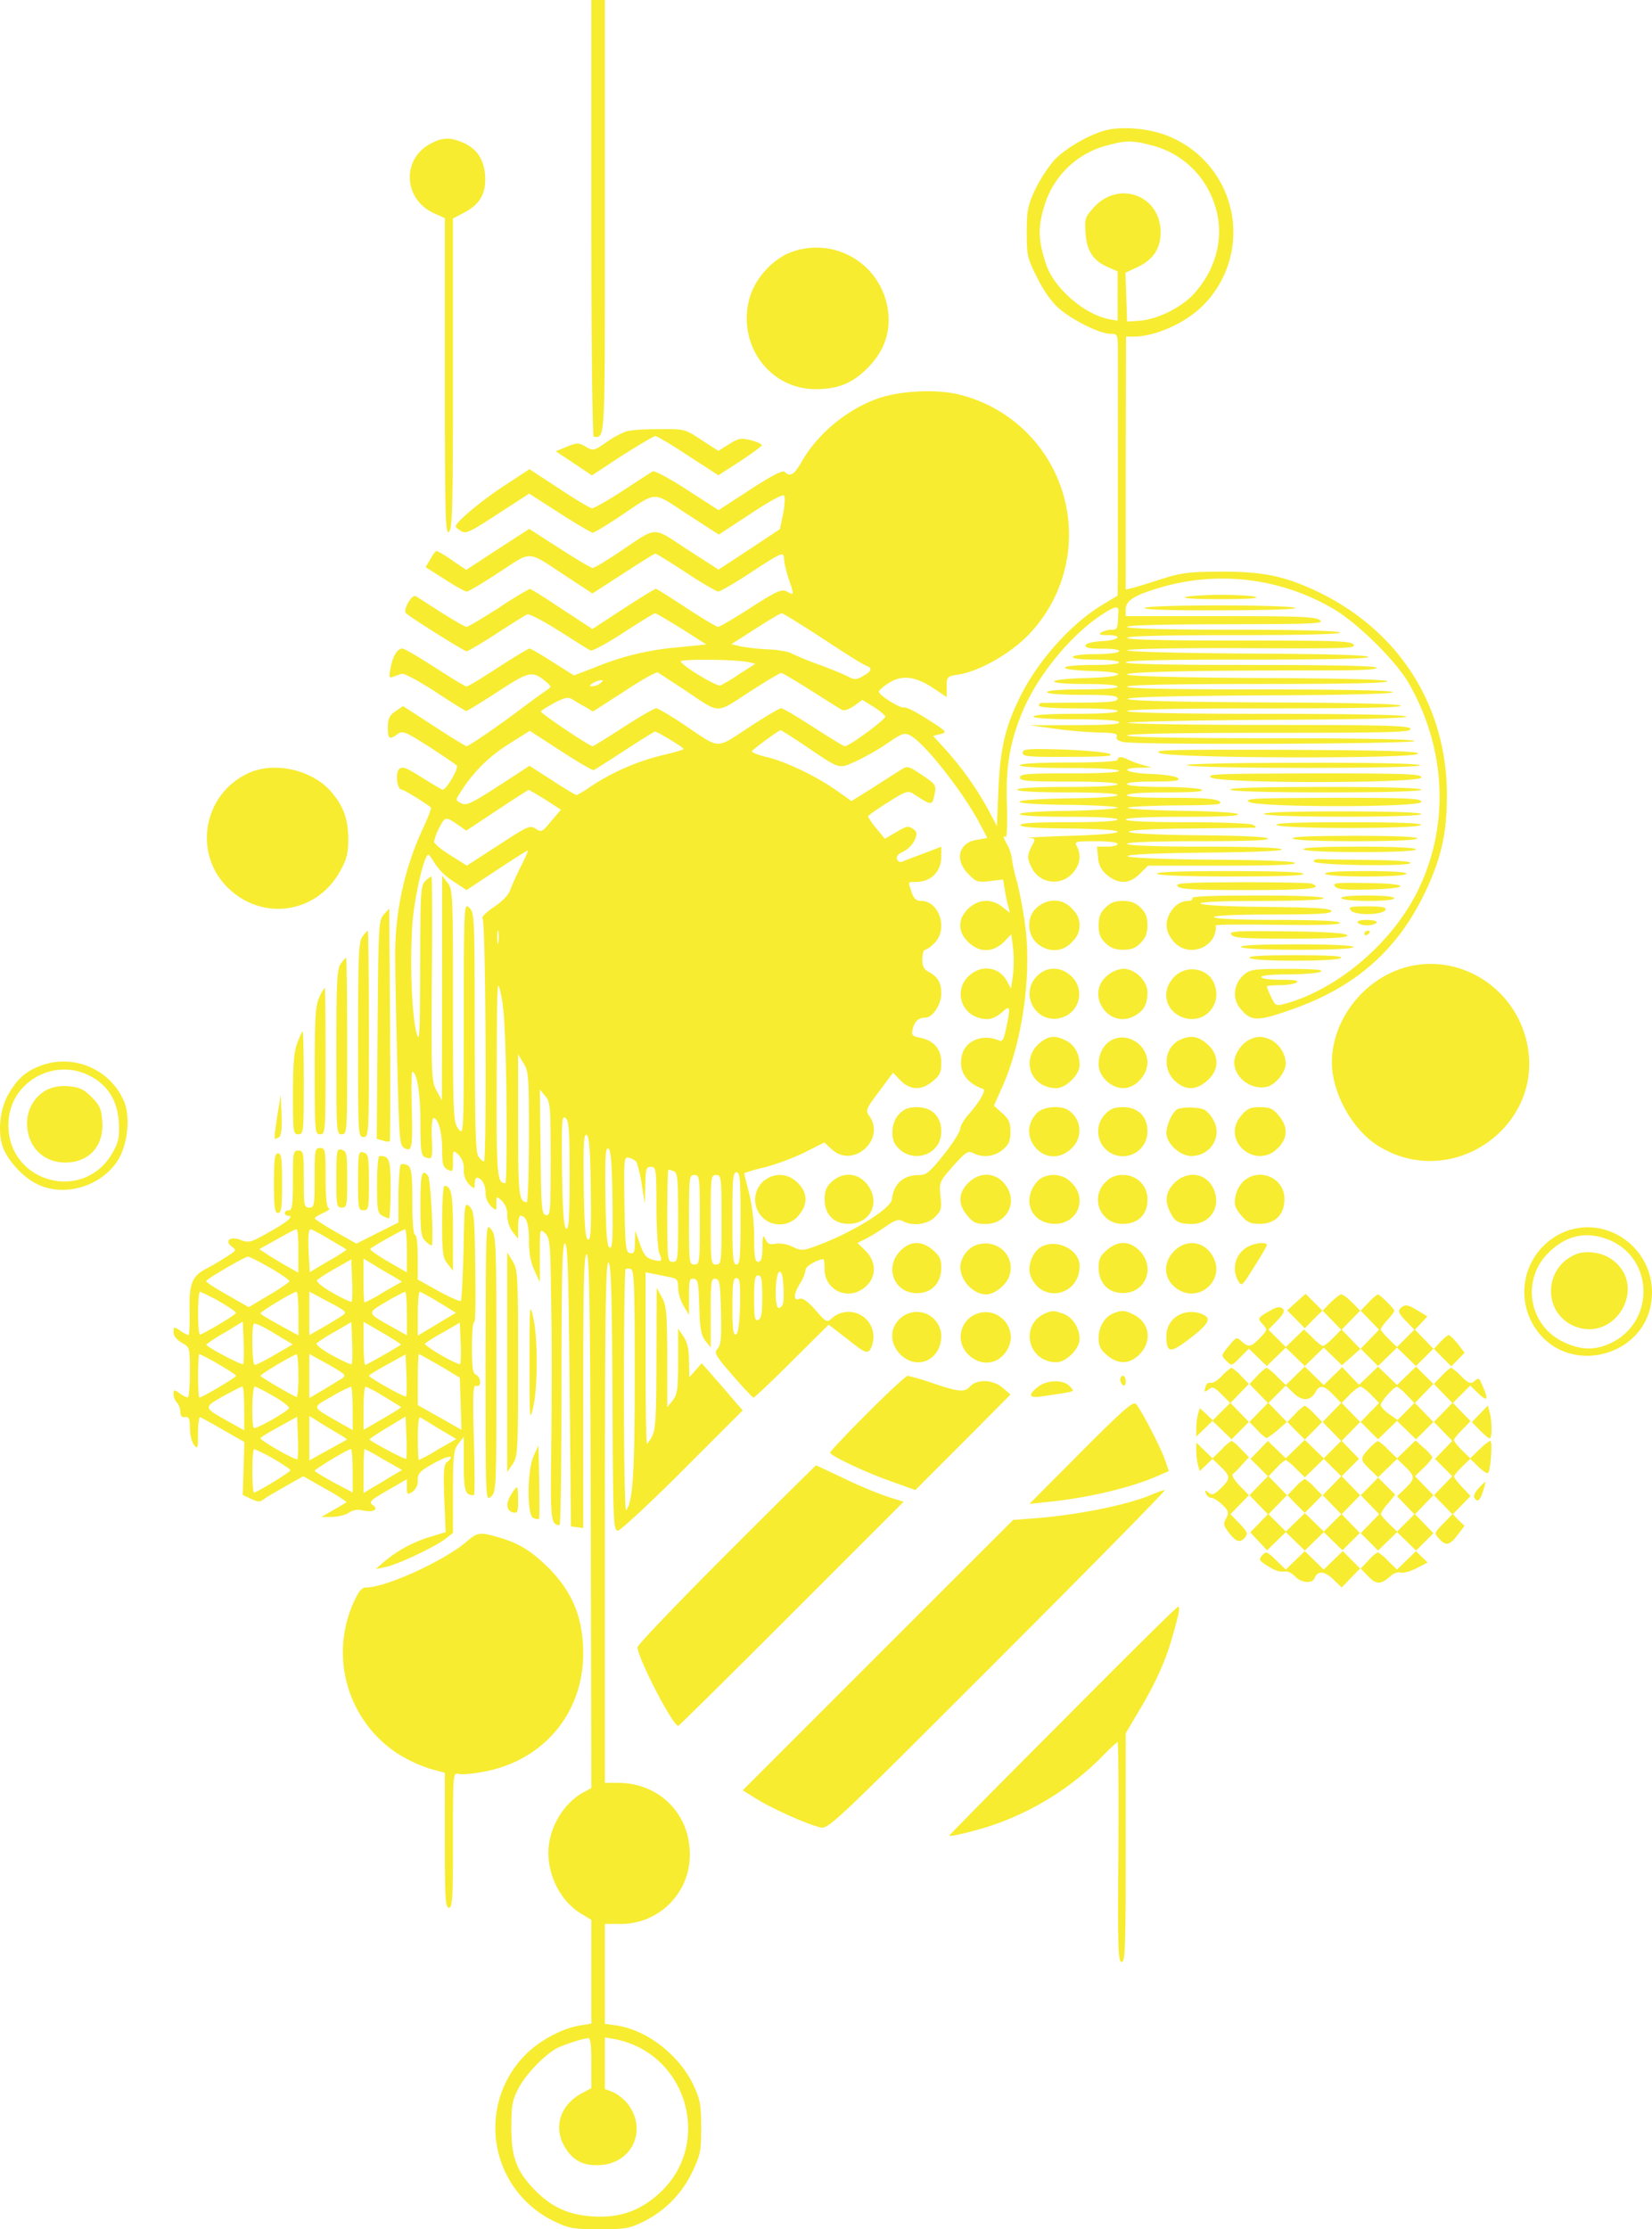 <svg id="Layer_1" data-name="Layer 1" xmlns="http://www.w3.org/2000/svg" viewBox="0 0 608.99 821.5"><defs><style>.cls-1{fill:#f7ec30;}</style></defs><path class="cls-1" d="M220.27,44.55c0,48.2.4,80.5.9,80.5,4.3,0,4.1,3.5,4.1-81.1v-79.9h-5Z" transform="translate(-2.28 35.95)"/><path class="cls-1" d="M409.87,12.05c-6.1,1.6-15.3,6.9-19.2,11.3a54,54,0,0,0-6.8,10.6c-2.7,5.9-3.1,7.6-3.1,15.7,0,8.4.2,9.5,3.8,16.6,2.4,4.9,5.3,9,8,11.4,5.1,4.4,15.1,9.4,19,9.4,2.6,0,2.7.2,2.8,5.2v80.3l-.1,11-5.3,3.2c-11.6,6.9-23.8,20.4-30.5,33.8-5.5,11.1-7.4,18.8-8.1,33.9l-.6,14-2.9-5.5a117.46,117.46,0,0,0-15.5-22.1l-5.1-5.6,2.7-.7c2.6-.6,2.4-.9-4.7-5.4-4.1-2.7-8-4.6-8.7-4.4-1.3.5-9.3-4.5-9.3-5.8,0-.5,1.7-2,3.8-3.3,4.8-3,9.8-2.4,16.6,2.2l4.6,3.1v-3.8c0-3.7.1-3.9,4.3-4.5,7.5-1.2,18.4-7.3,25.1-13.9a53.14,53.14,0,0,0-24.4-89.2c-8.4-2.2-22-1.6-30.5,1.4-11.2,4-21.9,12.8-27.7,22.8-3,5.3-4.5,6.2-6.5,4.2-.7-.7-4.4,1.1-12.7,6.5l-11.7,7.6-11.6-7.5c-6.3-4.1-12.1-7.2-12.7-6.8s-5.6,3.6-11.1,7.2-10.5,6.4-11.2,6.4-6.1-3.2-12.1-7.2l-11-7.2-9.3,6.1c-8.3,5.4-17.9,13.4-17.9,15,0,.3.9,1.1,2,1.7,1.7,1.1,3.3.4,13.5-6.3l11.6-7.5,11.2,7.2c6.2,4,11.7,7.2,12.2,7.2s5.1-2.7,10-6c14.2-9.5,11.7-9.4,24.9-.8l11.6,7.5,11.6-7.6c6.5-4.4,11.9-7.3,12.4-6.8s.3,3.5-.3,6.7l-1.2,5.7-11.3,7.5-11.3,7.4-11.5-7.4c-13.2-8.6-10.7-8.7-24.9.8-4.9,3.3-9.4,6-10,6s-6-3.2-12.2-7.2l-11.2-7.2-11.6,7.5-11.6,7.6-5.2-3.5a42.15,42.15,0,0,0-5.7-3.5c-.3,0-1.4,1.3-2.3,3l-1.8,3,7.1,4.5c3.8,2.5,7.5,4.5,8.1,4.5s6-3.2,11.9-7.1c12.5-8.1,9.9-8.3,25.4,1.9l9,5.9,11.3-7.3c6.3-4.1,11.6-7.4,11.9-7.4s5.4,3.1,11.3,7,11.3,7,11.9,7,5.7-2.9,11.2-6.5c12.5-8.2,13-8.4,13-5.4a39.23,39.23,0,0,0,1.9,7.6c1.9,5.7,1.9,5.8-1,4.2-1.8-.9-3.7,0-13.1,6-6,3.9-11.5,7.1-12.1,7.1s-5.9-3.2-11.7-7-10.8-7-11.2-7-5.8,3.3-12.1,7.4l-11.3,7.4-11.3-7.4c-6.1-4.1-11.4-7.4-11.8-7.4a129.68,129.68,0,0,0-11.4,7c-6,3.8-11.3,7-11.9,7s-4.7-2.4-9.3-5.3-8.7-5.6-9.4-6c-1.4-.9-4.9,5.1-3.6,6.3,1.8,1.7,21.5,14,22.3,14,.5,0,5.5-2.9,11-6.5s10.7-6.8,11.4-7.1,6,2.5,11.7,6.1,10.9,6.9,11.6,7.2,6.2-2.7,12.2-6.6,11.2-7.1,11.6-7.1,4.8,2.6,9.8,5.7l9.1,5.8-11,1.1a100.46,100.46,0,0,0-30.2,7.4l-7.6,2.9-7.8-4.9c-4.3-2.8-8.2-5-8.6-5s-5.6,3.1-11.6,7-11.1,7-11.6,7-5.7-3.2-11.6-7-11.3-7-12-7c-1.9,0-3.6,2.8-4.4,7.1-.7,3.5-.5,3.9.9,3.3l3.2-1.1c.9-.3,6.3,2.7,12.4,6.6,5.9,3.9,11,7.1,11.4,7.1s5.6-3.2,11.6-7.1c11.5-7.5,12.7-7.8,17.5-3.9,2.4,2,2.4,2.1.6,3.3-1.1.7-5.5,3.9-9.9,7.2-8.2,6.2-18.8,13.4-19.7,13.5-.3,0-5.7-3.3-12-7.4l-11.4-7.4-2.8,1.9c-2.3,1.6-2.8,2.8-2.8,6,0,4.3.5,4.6,3.6,2.4,1.9-1.3,2.8-.9,11.5,4.6,5.2,3.4,9.8,6.5,10.3,7,.9.8-3.8,8.9-5.2,8.9-.4,0-3.8-2.1-7.7-4.5-5.9-3.7-7.2-4.2-8.3-3.1-1.6,1.5-.8,7.6.9,7.6.8,0,8.3,4.6,10.8,6.6.2.2-1,3.4-2.7,7.1a110.38,110.38,0,0,0-10.5,47.8c0,6.6.4,24.9.8,40.8.7,26.9.8,28.8,2.6,29.8,2.8,1.5,3.1,0,2.7-15-.2-7.2-.1-13.1.2-13.1,1.7,0,3,8,3,18.7,0,10.1.3,12.2,1.6,12.7,2.8,1.1,2.9.7,2.6-6.9-.2-4.1.1-7.5.6-7.5,1.7,0,3.2,5.2,3.2,11.5,0,5.4.3,6.6,2,7.5,1.9,1,2,.8,2-3.1,0-4.1,0-4.2,2-2.4a7.25,7.25,0,0,1,2,5.5,7.25,7.25,0,0,0,2,5.5c1.9,1.8,2,1.7,2-.3,0-1.2.4-2.2.8-2.2,1.7,0,3.2,2.6,3.2,5.5a7.1,7.1,0,0,0,2,5c2,1.8,2,1.7,2-1s0-2.8,2-1a7.17,7.17,0,0,1,2,5.4,11.37,11.37,0,0,0,2,6.1l2,2.5v-4.3c0-2.3.4-4.2.8-4.2,2.2,0,3.2,2.9,3.2,9.1,0,4.5.6,8.1,2,11l2,4.4v-9.9c0-9.7,0-9.9,1.9-8.2,1.7,1.6,2,3.5,2.2,19.4.4,21.7.4,32,.1,62.6-.3,23.9-.1,25.5,3.1,25.6.4,0,.7-23.4.7-52.1,0-41.2.3-52,1.3-51.7s1.3,12.1,1.7,52.4l.5,51.9,2.3.3,2.2.3v-50.6c0-40.1.3-50.6,1.3-50.3s1.3,21.2,1.5,98.6l.2,98.1-2.7,1.5c-6.8,3.5-12.2,11.8-13,20-1,9.5,3.9,19.8,11.6,24.6l4.1,2.5v38.2l-4.1.7c-6.5,1-14.9,5.5-20,10.6a38.2,38.2,0,0,0,10.9,61.8c5,2.4,6.9,2.7,16.2,2.7,9.5,0,11.1-.3,16.2-2.8a39.15,39.15,0,0,0,18.1-18.5c2.9-6.1,3.2-7.6,3.2-16.2,0-8.3-.4-10.3-2.8-15.5-5.2-11.1-17.1-20.4-28.4-22.1l-4.3-.6v-36.8h5.8a25.42,25.42,0,0,0,25.5-25.5c.1-15.1-11.3-26.5-26.5-26.5h-4.8V525c0-76.4.3-96,1.3-95.7s1.3,11.4,1.5,49.6c.2,45.9.3,49.2,2,49.2.9,0,11.7-10,23.9-22.2l22.1-22.1-7.5-8.7-7.6-8.7-2.3,2.6-2.3,2.6-.1-6c0-4.3-.6-6.9-2-9l-2-3v12c0,10.4-.3,12.3-2,14.5l-2,2.5v-18.5c-.1-16.3-.3-18.9-2-22l-1.9-3.5-.1,25.8c0,21.1-.3,26.3-1.5,28.7a10.42,10.42,0,0,1-2,3c-.3,0-.5-14.2-.5-31.6v-31.6l3,.6c1.7.3,4.4.9,6,1.2,2.6.5,3,1,3,4a15.24,15.24,0,0,0,2,6.6l2,3.3v-6.8c0-6,.2-6.8,1.8-6.5s1.7,1.7,2,10.3c.2,8.1.7,10.5,2.2,12.5l2,2.5v-12.8c0-11.7.2-12.8,1.8-12.5s1.7,1.8,2,12.2c.2,9.6,0,12.2-1.3,13.6s-.9,2.4,5.6,9.8c3.9,4.5,7.4,8.2,7.7,8.2s6.8-6.1,14.2-13.5l13.5-13.4,7,5.4c6.3,5,7.1,5.3,8.3,3.8a10,10,0,0,0,1.2-4.6,9.19,9.19,0,0,0-15.4-6.9c-1.7,1.6-2,1.5-6-3.1-3-3.4-4.8-4.6-5.9-4.1-2.3.9-2.2-1.7.3-5.8a13.15,13.15,0,0,0,2-5c0-1.2,4.4-3.8,6.6-3.8.2,0,.4,1.7.4,3.8a8.75,8.75,0,0,0,12.9,7.8c6-3.1,7-9.9,2.2-14.7l-3-2.9,3.2-1.6a76.27,76.27,0,0,0,7.4-4.6c3.4-2.3,4.7-2.7,6.2-1.8,3.7,1.9,9,1.2,11.8-1.6,2.3-2.3,2.5-3.1,2-7.7-.5-5.1-.4-5.3,4.7-11.1,4.7-5.2,5.5-5.7,7.4-4.7a9.92,9.92,0,0,0,10.9-1.3c2.2-1.9,2.8-3.2,2.8-6.6s-.6-4.7-3.1-6.9l-3-2.7,2.9-6.5c7.2-15.8,10.8-39.4,8.9-57.6a151,151,0,0,0-3.2-18.1,62.32,62.32,0,0,1-2-8.9,13.89,13.89,0,0,0-1.5-4.7c-1.7-3.2-1.9-3.9-.7-3.2.4.2.6-5.1.4-11.9-.5-13.7,1-22.7,5.5-33.7,5.3-13.1,17.1-27.8,28.4-35.6,5.6-3.8,7.3-4.3,7.2-2-.3,6.7-.3,6.8-2.5,6.8a8.5,8.5,0,0,0-3.8,1c-1.1.7-.5,1,2.3,1,5.9,0,4.3,1.9-2,2.2-3.4.2-5.8.8-6.1,1.5-.3,1,1.4,1.3,6.3,1.3,4.1,0,6.4.4,6,1s-4.2,1-8.5,1-8.2.4-8.5,1,2.5,1,7.9,1c4.7,0,8.8.4,9.1,1s-3,1-9.4,1c-13.5,0-14.2,1.8-.9,2.2,14,.4,13,2.2-1.4,2.6-15.7.4-16.5,2.2-1,2.2,7.5,0,12.2.4,12.2,1s-5,1-13,1-13,.4-13,1,5,1,13,1c10.5,0,13,.3,13,1.4s-2.6,1.4-13.7,1.5c-7.6,0-14.1.1-14.5.1s-.8.4-.8,1,5.5,1,14.5,1,14.5.4,14.5,1-5.8,1-15.5,1-15.5.4-15.5,1,5.8,1,15.4,1c9.3,0,15.7.4,16.1,1,.6,1-4.3,1.2-24.5,1.2h-8.5l9.5,1.3a155.56,155.56,0,0,0,16.4,1.4c5.4.1,6.7.4,6.3,1.5-.4.9.4,1.6,2.5,2,5.4,1.1,108,.7,107.3-.4-.4-.6-19.2-1-53-1s-52.6-.4-53-1,17.2-1,51.9-1c45,0,52.6-.2,52.6-1.4s-7.6-1.5-52.2-1.5c-28.8,0-52.2-.4-52.1-.8s23.5-.9,51.9-1.1c33.7-.1,51.3-.6,50.9-1.2s-19-1-51.5-1c-32.8,0-51.1-.4-51.5-1s16.7-1,50.6-1,51-.3,50.3-1-19.6-1.1-50.9-1.2c-32.7-.2-49.9-.6-49.8-1.3s17.7-1.1,49.4-1.3c32-.1,48.8-.6,48.4-1.2s-18.3-1-49.6-1c-32.4,0-48.8-.3-48.4-1s17.7-1,48.8-1c31.7,0,47.8-.3,47.1-1s-18.8-1.1-48.4-1.2c-30.8-.2-47.5-.7-47.5-1.3,0-1,25-1.5,73.8-1.5,12.3,0,18.6-.3,18.2-1s-17-1-46.6-1c-29.9,0-45.9-.3-45.9-1s15.7-1,45.2-1c29.8,0,44.9-.3,44.2-1s-17.6-1.1-44.9-1.2c-26.1-.2-44-.7-44-1.2s17-.9,42.4-.8c37.7.2,42.2.1,41.1-1.3s-6.9-1.5-42.7-1.5c-27.4,0-41.2-.3-40.8-1s14.9-1,40.3-1c26,0,39.2-.4,38.2-1s-16.8-1-39.7-1c-24.4,0-38.4-.4-38.8-1s11.9-1,36.2-1c32.6-.1,36.6-.2,34.9-1.5s-7.7-1.5-36.8-1.5h-34.8v-2.5c0-3.3,3.3-5.3,13.3-8.2a80.73,80.73,0,0,1,63.2,8c8.7,5,22.9,19,27.7,27.2,13.8,23.9,15.3,52,3.8,76-9.3,19.5-29.6,36.9-49.1,42.3-3.5.9-3.7.9-5.3-2.5a24.23,24.23,0,0,1-1.6-3.8c0-.3,2.1-.5,4.8-.5s5.4-.5,6.2-1c1-.7-.7-1-5.7-1-4.2,0-7.3-.4-7.3-1s4.1-1,10.3-1c5.6,0,10.9-.5,11.7-1,1-.7-3-1-12.2-1-12.8,0-13.9.2-16.3,2.2-3.7,3.3-4.3,8.5-1.5,12.1,4,5,6.1,5.2,17.9,1.1,24-8.1,39.8-21.7,50.1-42.9,6.4-13.2,8.5-22.8,8.4-37.5-.4-33-18.4-60.5-48.9-74.6-11.6-5.3-19.1-6.8-34.5-6.8-11.9.1-14.5.4-22,2.8-4.7,1.5-9.5,3-10.8,3.3l-2.2.5v-46.6l.1-46.6h2.7c8.2,0,19.5-5.1,25.9-11.7A38.14,38.14,0,0,0,434.77,15C427.67,11.55,416.87,10.35,409.87,12.05Zm16.7,5.5a32.65,32.65,0,0,1,22.3,18.8c5.4,12,2.9,25.7-6.5,36-4.7,5.1-13.4,9.4-20.1,9.9l-4.5.3-.3-9-.3-9,4.3-2c6.3-2.9,9.1-7.6,8.6-14.3-1.1-12.9-16.1-17.5-24.8-7.5-3,3.4-3.2,4-2.8,9.4.5,6.6,2.9,10.1,8.6,12.5l3.2,1.4v18.2l-3.2-.6c-9.2-1.8-20.3-11.5-23.2-20.3s-3-13.5-.7-21.1a32.67,32.67,0,0,1,23.2-22.6C417.37,15.75,419.67,15.75,426.57,17.55Zm-121,181.8c7.8,5.2,15,9.7,16,10,2.4.9,2.1,2-1.1,3.8-2.6,1.5-3.2,1.5-5.8.1-1.6-.8-6.4-2.8-10.8-4.4a107.87,107.87,0,0,1-10-4.1c-1.2-.6-5-1.3-8.6-1.4a84.29,84.29,0,0,1-9.9-1.1l-3.5-.8,8.9-5.7c4.8-3.1,9.2-5.7,9.7-5.7S297.67,194.25,305.57,199.35Zm-27.8,8.6,3,.7-5.8,3.7a61.51,61.51,0,0,1-7.1,4.3c-1.4.5-14.5-7.4-14.6-8.9C253.27,206.85,273.57,207.05,277.77,208Zm-23.5,10.1c13.9,9.3,11.5,9.2,24.1,1.1,6-3.9,11.4-7.1,11.9-7.1s5.5,3,11.2,6.6,10.7,6.8,11.4,7.1,2.7-.5,4.3-1.6l3-2.2,4,2.5a22.12,22.12,0,0,1,4.5,3.5c.6.9-13.3,11.1-15,11.1-.4,0-5.6-3.2-11.5-7s-11.2-7-11.9-7-6.1,3.2-12,7.1c-12.5,8.1-10.1,8.2-24.2-1.3-4.8-3.2-9.3-5.8-9.9-5.8s-6.1,3.1-12.1,7-11.1,7-11.3,7c-1.2,0-19.4-12.3-19.1-12.8s2.5-1.8,5-3.2c3.6-1.9,5-2.2,6.4-1.4.9.6,3.1,1.9,4.8,2.8l3,1.8,11.5-7.4c6.3-4.2,11.9-7.3,12.4-7S249.57,215,254.27,218.05Zm-31-2a5,5,0,0,1-3,.9c-.9,0-.5-.6,1-1.4C224,214.15,225.67,214.55,223.27,216.05Zm-2.1,31.8c.4-.2,5.5-3.4,11.3-7.2s10.9-6.9,11.2-7c.6-.2,10.6,5.8,10.6,6.4,0,.3-3.5,1.3-7.8,2.3a84.62,84.62,0,0,0-26.7,11.7,36.29,36.29,0,0,1-4.9,3c-.4,0-4.4-2.4-9-5.4l-8.4-5.4-11.5,7.5c-10.1,6.5-11.9,7.3-13.7,6.3-2.1-1.1-2.1-1.2-.4-3.8a55.36,55.36,0,0,1,17.8-17.9l7.9-5,11.4,7.4C215.27,244.85,220.77,248.05,221.17,247.85Zm77.9-9c13.1,8.9,12.3,8.6,18.6,5.8a88.37,88.37,0,0,0,11.6-6.6c5.7-3.9,6.4-4.1,8.7-2.9,5.4,2.9,20.3,22,26.1,33.6l2.2,4.1-4,.7c-6.7,1.1-8.2,7.5-2.9,12.7,2.7,2.8,3.4,3,7.8,2.5l4.9-.6.6,3.7a60.3,60.3,0,0,0,1.3,6.2l.6,2.4-2.8-2.2c-4-3.2-8.9-2.9-12.6.7-2,2-2.9,3.9-2.9,6.1s.9,4.1,2.9,6.1c4,4,9.1,4,13.1.1l2.8-2.9.7,5.3a47.53,47.53,0,0,1-.1,10l-.7,4.7-1.4-2.6c-2.9-5.6-9.8-6.4-14.4-1.8a9,9,0,0,0,3.4,15c3.8,1.3,6.2.7,9.5-2.2,2.6-2.4,2.8-1.6,1.1,6.3-.9,4.2-1.4,5-2.7,4.4-6.2-2.6-12.7.2-13.7,6-1.1,5.5,1.8,9.7,7.9,11.9,1.2.4-1.1,4.5-5,9-1.9,2-3.4,4.6-3.4,5.6s-2.7,5.4-6,9.5c-5.1,6.4-6.5,7.6-9,7.6-6,0-9.5,3.1-10.2,9-.4,3.2-12.8,11.1-24.7,15.9-8.1,3.2-8.4,3.2-11.8,1.6a11.72,11.72,0,0,0-6.3-1.2c-2.1.5-3,.1-3.8-1.6-.9-1.9-1.1-1.4-1.1,3-.1,4-.5,5.3-1.6,5.3s-1.5-1.7-1.5-9.3a71.32,71.32,0,0,0-1.9-16.2c-1-3.9-1.8-7.1-1.7-7.2a65.66,65.66,0,0,1,7.8-2.2,91.37,91.37,0,0,0,14.6-5.5l7.1-3.6,2.7,2.5c7.8,7.3,20-3.5,13.9-12.2-1.5-2.1-1.3-2.6,3.6-9.1l5.1-6.9,2.8,2.9c3.6,3.6,7.8,3.7,11.9.2,2.6-2.1,3.1-3.3,3.1-6.8,0-5-2.7-8.2-7.9-9.2-2.9-.6-3.2-1-2.6-3.3.7-2.8,2.1-4.1,4.7-4.1s5.8-4.8,5.8-8.9-1.4-6.2-4.7-8c-1.7-.9-2.3-2.1-2.3-4.6,0-1.9.5-3.5,1-3.5s2.2-1.1,3.5-2.5c5.1-5,1.8-15.5-4.9-15.5-1.8,0-2.7-.8-3.5-3.1-1.4-4.1-1.5-3.9,1.5-3.9,5.6,0,9.3-3.7,9.4-9.2v-3.8l-6.2,2.4c-3.5,1.3-7,2.6-7.9,3a1.42,1.42,0,0,1-2.2-.8c-.4-1,.4-1.9,2.3-2.8a9.48,9.48,0,0,0,4.2-4.2c1-2.5.9-3.1-.7-4.2s-2.4-1-6,1.2l-4.3,2.5-3.1-3.8a24.25,24.25,0,0,1-3.1-4.4c0-.4,3.3-2.7,7.3-5.2,6.3-4,7.4-4.4,9.2-3.3,7.3,4.7,7.1,4.7,8.1-.1.6-2.9.2-3.4-4.7-6.7s-5.5-3.4-7.5-2.1c-1.2.8-5.9,3.7-10.3,6.6l-8.2,5.1-5.8-4.1c-7.6-5.3-19-10.7-25.8-12.2-2.9-.7-5.2-1.6-5.1-2.1.3-.6,9.7-7.6,10.6-7.7C290.17,233.05,294.27,235.65,299.07,238.85Zm-95.7,19.9,5.7,3.7-3.6,4.2c-3.3,4-3.6,4.2-5.7,2.8s-2.9-1-13.8,6.1l-11.6,7.5-6-3.8c-3.3-2-6-4.3-6.1-5a20.31,20.31,0,0,1,2-5.3c2.2-4.1,2.2-4.1,7.2-.7l2.7,1.9,11.3-7.5c6.2-4.1,11.5-7.5,11.7-7.5S200.17,256.75,203.37,258.75Zm-9,24.4c-1.5,3.1-3.3,6.9-3.9,8.6-.6,2-2.9,4.4-6.2,6.6-2.9,2-4.7,3.8-4.1,4.2,1.2.7,1.6,89.5.5,89.5-.4,0-1.3-.8-2-1.8-1.1-1.3-1.3-10.7-1.4-45.8,0-42.8-.1-44.1-2-45.9s-2-1.7-2,41.1-.1,42.9-2,40.4-2-4.4-2-45.3c0-41.4-.1-43-2-45.4l-2-2.6v41.4l-.1,41.4-2-3.7c-1.9-3.6-1.9-5.6-1.7-41.3.2-20.6.1-37.5-.1-37.5a6.47,6.47,0,0,0-2.3,1.7c-1.7,1.5-1.8,3.9-1.9,31.2-.1,27-.2,29.1-1.5,24.1-1.6-6.9-2.3-25.2-1.4-39,.6-9.7,4.3-26,5.9-26,.4,0,1.4,1.5,2.4,3.2a23.18,23.18,0,0,0,6.7,6.5l5,3.3,11.2-7.4c6.2-4.1,11.4-7.4,11.5-7.2A43.83,43.83,0,0,1,194.37,283.15Zm-8.4,28.1c-.2,1.3-.4.5-.4-1.7s.1-3.2.4-2.3A13.39,13.39,0,0,1,186,311.25Zm3,57.5c.2,17.2,0,31.3-.4,31.3-3.1,0-3.3-2.7-3.2-39.4.1-35.8.2-36.8,1.6-30.1C188.17,335.65,188.67,345.85,189,368.75Zm8.3,14.3c0,13.2-.4,24-.8,24-2.9,0-3.2-3-3.2-28.4v-26.1l2,3.3C197.17,358.85,197.27,360.85,197.27,383.05Zm8,8.2c0,19.4-.1,20.9-1.7,20.6s-1.8-2.3-2-23.3l-.3-23,2,2.4C205.17,370.05,205.27,371.85,205.27,391.25Zm7,6c0,15.5-.3,19.9-1.2,19.6s-1.4-5.7-1.6-21.3c-.2-18.5-.1-20.6,1.3-19.5C212,377.05,212.27,380.65,212.27,397.25Zm7.8,4.7c.2,15.3,0,19.2-1,18.9s-1.4-5.2-1.6-19.7c-.2-15.3,0-19.2,1-18.9S219.87,387.45,220.07,402Zm8,4c.2,14.5,0,18.2-1,17.9s-1.4-5-1.6-18.7c-.2-14.5,0-18.2,1-17.9S227.87,392.25,228.07,406Zm8.9-13.6a50.59,50.59,0,0,1,1.9,8.2l1.1,7,.2-6.8c.1-6,.3-6.7,2.1-6.7s2,.7,2,14.4c0,8,.5,15.7,1,17.2,1.3,3.3,1.1,3.5-2.5,2.6-2.3-.7-3.2-1.8-4.6-5.8l-1.7-4.9-.1,4.3c-.1,3.6-.4,4.3-1.8,4-1.6-.3-1.8-2.1-2.1-18-.2-17.3-.2-17.6,1.8-17.1A5.4,5.4,0,0,1,237,392.35Zm13.7,3.3c1.4.5,1.6,3,1.6,17,0,15.7-.1,16.4-2,16.4s-2-.7-2-17c0-9.4.2-17,.4-17A15.63,15.63,0,0,1,250.67,395.65Zm24.6,17.4c0,14.4-.2,17-1.5,17s-1.5-2.6-1.5-17,.2-17,1.5-17S275.27,398.65,275.27,413.05Zm-15,.5c0,15.8-.1,16.5-2,16.5s-2-.7-2-16.5.1-16.5,2-16.5S260.27,397.75,260.27,413.55Zm8,0c0,15.8-.1,16.5-2,16.5s-2-.7-2-16.5.1-16.5,2-16.5S268.27,397.75,268.27,413.55Zm-32,57c0,36.6-.7,47.1-3.2,50-.4.5-.8-19.1-.8-43.6s.3-44.8.6-45.2a2.26,2.26,0,0,1,2,0C236.07,432.15,236.27,438.65,236.27,470.55Zm54.6-25.9a2,2,0,0,1-1.6,1.4c-1.5,0-1.3-12.7.3-13.3.8-.3,1.3,1.3,1.5,5.1C291.27,440.85,291.17,444,290.87,444.65Zm-7.6-2.7c0,6.1-.3,8-1.5,8.5s-1.5-.8-1.5-7.9c0-6.9.3-8.5,1.5-8.5S283.27,435.55,283.27,442Zm-8.2,3.3c-.2,7-.7,10.3-1.5,10.6-1,.3-1.3-2.2-1.3-10.2,0-8.9.3-10.6,1.5-10.6S275.27,436.65,275.07,445.25Zm-54.8,279v9.3l-3.7,2c-7.7,4.2-10.3,12.2-6.3,19.3,3.1,5.5,7.3,7.6,13.9,7,11.5-1.1,16.6-13.1,9.6-22.4a16.92,16.92,0,0,0-5.4-4.4l-3.1-1.2v-19l3.5.6c26.9,5.1,36.6,38.8,16.4,57-7,6.3-14.3,8.9-23.9,8.4-9.1-.5-15.2-3.2-21.5-9.4-7-7.1-9-12.2-9-23.4,0-8.3.4-10.1,2.7-14.5,2.6-5.1,9.4-12.1,13.9-14.6,2.7-1.4,9.7-3.7,11.7-3.8C220,715.05,220.27,717.55,220.27,724.25Z" transform="translate(-2.28 35.95)"/><path class="cls-1" d="M333.77,374.55c-2.8,2.7-3.4,8.8-1.2,11.6,5.5,7.2,16.7,3.8,16.7-5.1,0-5.6-3.4-9-9-9C337.27,372.05,335.57,372.65,333.77,374.55Z" transform="translate(-2.28 35.95)"/><path class="cls-1" d="M283.57,399.45a9.17,9.17,0,0,0-.4,13,9,9,0,0,0,13.5-.5c3.5-4.1,3.4-8.3-.3-12S287.57,396.05,283.57,399.45Z" transform="translate(-2.28 35.95)"/><path class="cls-1" d="M308.87,399.55c-2,1.8-2.6,3.4-2.6,6.5,0,5.5,3.4,9,8.8,9,8.4,0,12.1-8.4,6.6-14.9C318.27,396.15,312.87,395.85,308.87,399.55Z" transform="translate(-2.28 35.95)"/><path class="cls-1" d="M161.27,16.85c-10.9,5.5-10.5,20.4.8,25.7l4.2,1.9v58.4c0,51.8.2,58.3,1.5,57.2s1.5-8.8,1.5-58.4V44.55l4.4-2.3c5.8-3.1,8-7.3,7.4-14.1-.6-5.8-3.2-9.5-8.5-11.7C168.27,14.65,165.47,14.65,161.27,16.85Z" transform="translate(-2.28 35.95)"/><path class="cls-1" d="M294.87,56.65c-7.1,2.2-14,9.5-16.2,17-4.9,17,7,33.7,24.1,33.8,7.9,0,12.9-1.8,18.2-6.7,7.5-6.9,10.2-15,8.3-24.3A26.59,26.59,0,0,0,294.87,56.65Z" transform="translate(-2.28 35.95)"/><path class="cls-1" d="M233.07,123.05a34.74,34.74,0,0,0-7.3,4c-4.6,3.2-4.8,3.2-7.6,1.6-2.6-1.5-3.1-1.5-6.9,0l-4.1,1.7,6.6,4.4,6.7,4.5,11.1-7.3c6.2-3.9,11.7-7.2,12.3-7.2S250,128,256,132l11.1,7.2,7.9-5.1c4.3-2.8,7.9-5.5,8.1-5.9s-1.6-1.3-3.9-1.9c-3.7-.9-4.6-.8-8.1,1.4l-4,2.5-6.2-4c-6.2-4.1-6.3-4.1-15.7-4C240,122.15,234.57,122.55,233.07,123.05Z" transform="translate(-2.28 35.95)"/><path class="cls-1" d="M439.27,184.05c-1.5.5,3.8.8,13,.8s14.5-.3,13-.8-7.2-.8-13-.8S440.67,183.65,439.27,184.05Z" transform="translate(-2.28 35.95)"/><path class="cls-1" d="M424.27,188.05c-1,.6,8.6,1,28,.9,17.4,0,28.7-.4,27.5-.9C477,186.85,426.17,186.85,424.27,188.05Z" transform="translate(-2.28 35.95)"/><path class="cls-1" d="M379.27,241.45c0,1.4,2,1.6,17.3,1.5,13.4,0,16.6-.3,14.7-1.1-1.4-.6-9.1-1.3-17.2-1.6C381,239.85,379.27,240.05,379.27,241.45Z" transform="translate(-2.28 35.95)"/><path class="cls-1" d="M429.77,241.55c4.2,2,95.9,2.2,95.3.2-.4-.9-11.3-1.2-49.4-1.4C433.47,240.25,427.17,240.35,429.77,241.55Z" transform="translate(-2.28 35.95)"/><path class="cls-1" d="M414.27,244.05c0,.6-6.7,1-18,1s-18,.4-18,1,6.6,1,17.9,1c10.9,0,18.2.4,18.6,1s-5.8,1-17.9,1c-15.9,0-18.6.2-18.6,1.5s2.7,1.5,18,1.5c11.3,0,18,.4,18,1s-6.8,1-18.5,1-18.5.4-18.5,1,6.8,1,18.5,1c11.4,0,18.5.4,18.5,1s-7.2,1.1-18.2,1.2c-24.1.4-23.9,2.2.2,2.4,9.6.1,17.7.6,18,1s-7.7,1-17.7,1.2c-11.1.1-18.3.6-18.3,1.2s6.9,1,18,1c11.3,0,18,.4,18,1s-6.7,1-18.1,1c-12.3,0-18,.3-17.7,1.1s6.5,1.1,17.8,1.2c23.8.3,24.1,2,.5,2.7-9.9.3-16.8.7-15.3.8,2.6.2,2.6.3,1.2,2.9-1.8,3.5-1.8,4.7,0,8.2a9.12,9.12,0,0,0,14.7,2.2c3-3.1,3.7-6.7,1.9-10.2-1-1.8-.7-1.9,7-1.9,4.7,0,8,.4,8,1s-1.7,1-3.8,1h-3.8l.4,4a8.59,8.59,0,0,0,3.4,6.5c4.1,3.4,8.2,3.3,12-.5l3-3h27.6c18.2,0,27.3-.3,26.6-1s-12.9-1.1-31.2-1.2c-19.1-.2-30.3-.7-30.5-1.3s10-1.1,28.6-1.3,28.6-.6,28.2-1.2-11.3-1-28.5-1c-17.5,0-28.1-.4-28.5-1s8.6-1,26.1-1,26.5-.3,25.8-1-11.4-1.1-26.2-1.2c-16.2-.2-25.1-.7-25-1.3s8.7-1.1,22.3-1.2c12.1-.1,22.7-.3,23.5-.3,1.3,0,1.3-.1,0-1-.9-.6-11.3-1-24.2-1-14.5,0-22.8-.4-22.8-1s7.7-1,21.2-1c13.8,0,20.9-.3,20.2-1-.5-.5-9.6-1.1-20.9-1.2-11-.2-19.9-.7-19.8-1.1s8.2-.8,17.9-.9c15.1-.1,17.4-.3,15.9-1.5-1.4-1-6.1-1.3-18.3-1.3-10.6,0-16.1-.3-15.7-1s6.4-1,14.8-1c9.5,0,13.7-.3,12.7-1-.8-.5-7.2-1-14.2-1-7.4,0-12.9-.4-13.3-1s3.1-1,9.6-1c8.2,0,10.1-.3,9.1-1.3-.8-.7-4.9-1.3-10.2-1.5-9-.4-11.7-2.1-3.7-2.3l4.2-.1-3.5-1a29.35,29.35,0,0,1-5.2-1.9C415.77,242.75,414.27,242.85,414.27,244.05Z" transform="translate(-2.28 35.95)"/><path class="cls-1" d="M439.77,246.05c2.9,1.3,86.8,1.3,86,0-.4-.6-16.2-1-44.3-.9C456.17,245.15,438.57,245.55,439.77,246.05Z" transform="translate(-2.28 35.95)"/><path class="cls-1" d="M93.77,249c-16.5,7.6-20.4,29.3-7.7,42s33,9.9,41.7-6.1c2.4-4.3,2.9-6.5,2.9-11.8-.1-7.5-1.8-12.1-6.5-17.5C117.17,247.65,103.17,244.55,93.77,249Z" transform="translate(-2.28 35.95)"/><path class="cls-1" d="M448.67,250.55c3,2.3,77.6,2.2,77.6,0,0-1.3-5.1-1.5-39.7-1.5C451.37,249.15,447,249.25,448.67,250.55Z" transform="translate(-2.28 35.95)"/><path class="cls-1" d="M455.77,255.05c.4.6,13.3,1,35.6,1,22.6,0,34.9-.4,34.9-1s-12.5-1-35.6-1C467.27,254.05,455.37,254.35,455.77,255.05Z" transform="translate(-2.28 35.95)"/><path class="cls-1" d="M462.67,259.55c2.8,2.1,63.6,2.1,63.6,0,0-1.3-4.8-1.5-32.7-1.5C464.87,258.15,461,258.25,462.67,259.55Z" transform="translate(-2.28 35.95)"/><path class="cls-1" d="M468.27,264.05c2.1,1.3,58,1.3,58,0,0-.6-10.6-1-29.7-1C477,263.05,467.27,263.45,468.27,264.05Z" transform="translate(-2.28 35.95)"/><path class="cls-1" d="M472.87,268.05c1.5,1.5,52.7,1.5,53.2,0,.3-.7-8.4-1-26.9-1C480.47,267.05,472.17,267.35,472.87,268.05Z" transform="translate(-2.28 35.95)"/><path class="cls-1" d="M478.77,273.05c.4.6,9.2,1,23,1s22.6-.4,23-1-7.5-1-23-1S478.37,272.35,478.77,273.05Z" transform="translate(-2.28 35.95)"/><path class="cls-1" d="M482.77,277.05c.4.6,8.5,1,21.1,1,12.9,0,20.4-.4,20.4-1s-7.7-1-21.1-1C489.47,276.05,482.37,276.35,482.77,277.05Z" transform="translate(-2.28 35.95)"/><path class="cls-1" d="M486.57,281.55c.5,1.4,35.7,1.9,35.7.5,0-.6-5.6-1-15.2-1.1-8.4-.1-16.5-.2-18.1-.3S486.37,281,486.57,281.55Z" transform="translate(-2.28 35.95)"/><path class="cls-1" d="M428.77,286.05c.4.6,10.7,1,27.6,1,17.8,0,26.8-.3,26.4-1s-10.7-1-27.6-1C437.37,285.05,428.37,285.35,428.77,286.05Z" transform="translate(-2.28 35.95)"/><path class="cls-1" d="M490.77,286.05c.4.6,6.5,1,15,1s14.6-.4,15-1-4.8-1-15-1S490.37,285.35,490.77,286.05Z" transform="translate(-2.28 35.95)"/><path class="cls-1" d="M436.37,290.65c.9,1.1,5.8,1.4,26,1.4,22.5,0,28.1-.6,23.4-2.4-.8-.3-12.6-.5-26.1-.5C438.67,289.25,435.37,289.45,436.37,290.65Z" transform="translate(-2.28 35.95)"/><path class="cls-1" d="M494.37,290.65c.9,1.2,3.7,1.4,12.8,1.2,15.9-.4,14.8-2.3-1.4-2.4C495,289.25,493.37,289.45,494.37,290.65Z" transform="translate(-2.28 35.95)"/><path class="cls-1" d="M441.77,295.05c.3.6-.4,1-1.7,1-2.7.1-5,1.7-6.6,4.7-1.9,3.5-1.4,6.9,1.4,10.2,5.4,6.4,16.2,2.3,15.6-5.9,0-.3,10.3-.4,22.9-.2,15.5.2,22.9,0,22.9-.7s-7.6-1.1-22.9-1.1c-14.3,0-23.2-.4-23.6-1s7-1,21.5-1c17.3,0,22.1-.3,21.8-1.3s-6.2-1.3-23.9-1.5c-13.5-.1-23.7-.6-24.3-1.2s7-1,22.2-1c14.8,0,23.2-.4,23.2-1s-8.9-1-24.6-1C449.57,294.05,441.37,294.35,441.77,295.05Z" transform="translate(-2.28 35.95)"/><path class="cls-1" d="M496.77,295.05c.3.6,4.8,1,10.1,1,5.6,0,9.4-.4,9.4-1s-4-1-10.1-1C499.77,294.05,496.37,294.45,496.77,295.05Z" transform="translate(-2.28 35.95)"/><path class="cls-1" d="M384.57,298.45c-3.9,3.3-3.8,9.9.1,13.3,4.1,3.5,9.7,3.2,13-.8a8,8,0,0,0,0-11.8C394.37,295.15,388.77,294.85,384.57,298.45Z" transform="translate(-2.28 35.95)"/><path class="cls-1" d="M409.77,298.55c-1.9,1.8-2.5,3.5-2.5,6.5s.6,4.7,2.5,6.5,3.5,2.5,6.5,2.5,4.7-.6,6.5-2.5,2.5-3.5,2.5-6.5-.6-4.7-2.5-6.5-3.5-2.5-6.5-2.5S411.57,296.65,409.77,298.55Z" transform="translate(-2.28 35.95)"/><path class="cls-1" d="M500.27,299.55c1.6,2,12.1,1.7,12.8-.3.3-.9-1.5-1.2-6.8-1.2C499.87,298.05,499.17,298.25,500.27,299.55Z" transform="translate(-2.28 35.95)"/><path class="cls-1" d="M143.77,301.05c-1.9,2.1-2,3.8-2.3,42.5l-.3,40.2,2.3.6a4.1,4.1,0,0,0,2.5.3c.2-.2.2-19.5.1-43l-.3-42.8Z" transform="translate(-2.28 35.95)"/><path class="cls-1" d="M502.77,304.05c.3.5,1.9,1,3.5,1s3.2-.5,3.5-1-1-1-3.5-1S502.37,303.45,502.77,304.05Z" transform="translate(-2.28 35.95)"/><path class="cls-1" d="M135.87,309.25c-1.4,1.9-1.6,7.3-1.6,38,0,35.1,0,35.8,2,35.8s2-.7,2-38c0-20.9-.2-38-.4-38S136.67,308.05,135.87,309.25Z" transform="translate(-2.28 35.95)"/><path class="cls-1" d="M456.27,308.55c1,1.2,4.8,1.4,22.2,1.4,15.5,0,20.8-.4,20.5-1.2s-6.6-1.3-22.2-1.5C457.57,307.05,455.17,307.15,456.27,308.55Z" transform="translate(-2.28 35.95)"/><path class="cls-1" d="M505.27,308.15c0,.5.5.7,1,.4s1-.8,1-1.1-.4-.4-1-.4A1.1,1.1,0,0,0,505.27,308.15Z" transform="translate(-2.28 35.95)"/><path class="cls-1" d="M459.77,313.05c.4.6,8.5,1,21.1,1,12.9,0,20.4-.4,20.4-1s-7.7-1-21.1-1C466.47,312.05,459.37,312.35,459.77,313.05Z" transform="translate(-2.28 35.95)"/><path class="cls-1" d="M462.87,317.05c1.4,1.4,32.4,1.4,33.8,0,.7-.7-4.6-1-16.9-1S462.17,316.35,462.87,317.05Z" transform="translate(-2.28 35.95)"/><path class="cls-1" d="M127.87,319.25c-1.4,1.9-1.6,6.7-1.6,32.5,0,29.6,0,30.3,2,30.3s2-.7,2-32.5c0-17.9-.2-32.5-.4-32.5S128.67,318.05,127.87,319.25Z" transform="translate(-2.28 35.95)"/><path class="cls-1" d="M520.27,320.55c-15.4,4.4-27,19.4-27,35,0,11.2,7.4,24.6,16.8,30.6,27.6,17.5,62.8-7.7,54.8-39.1C559.77,327.15,539.57,315.15,520.27,320.55Z" transform="translate(-2.28 35.95)"/><path class="cls-1" d="M385.57,322.85c-8.3,6.5-1.6,19.4,8.4,16.1a9,9,0,0,0,3.4-15C394,320.55,389.07,320.05,385.57,322.85Z" transform="translate(-2.28 35.95)"/><path class="cls-1" d="M410.37,323.65c-8.1,6.8.5,19.7,9.9,14.9,3.6-1.9,5-4.3,5-8.8,0-4.3-4.6-8.7-9-8.7A10.59,10.59,0,0,0,410.37,323.65Z" transform="translate(-2.28 35.95)"/><path class="cls-1" d="M435.17,324c-5.1,5.2-3.4,12.8,3.5,15.1,7.4,2.4,14.1-4.5,11.4-12.1C448,320.85,439.87,319.25,435.17,324Z" transform="translate(-2.28 35.95)"/><path class="cls-1" d="M120,331.55c-1.4,3-1.7,7.1-1.7,27,0,22.8.1,23.5,2,23.5s2-.7,2-27c0-14.9-.1-27-.3-27A14,14,0,0,0,120,331.55Z" transform="translate(-2.28 35.95)"/><path class="cls-1" d="M111.87,348.35c-1.2,3.2-1.6,7.8-1.6,19,0,14,.1,14.7,2,14.7s2-.7,2-19c0-10.5-.2-19-.4-19S112.77,346,111.87,348.35Z" transform="translate(-2.28 35.95)"/><path class="cls-1" d="M385.87,348.15c-7.6,6-3.8,16.9,5.9,16.9,3.4,0,8.5-5,8.5-8.4,0-4.2-1.8-7.4-4.9-9.1C391.37,345.55,389.07,345.65,385.87,348.15Z" transform="translate(-2.28 35.95)"/><path class="cls-1" d="M412.67,347.05c-3.2,1.3-5.4,5-5.4,9.1,0,4.6,4.5,8.9,9.2,8.9,4.3,0,8.8-4.8,8.8-9.4C425.27,349.25,418.37,344.55,412.67,347.05Z" transform="translate(-2.28 35.95)"/><path class="cls-1" d="M437.67,347.05c-5.9,2.4-7.2,10.4-2.5,15.1,3.9,3.8,8,3.9,12.3,0s4.4-9.3-.1-13.3C444.17,346,441.47,345.45,437.67,347.05Z" transform="translate(-2.28 35.95)"/><path class="cls-1" d="M462.37,347.45c-2.6,1.5-5,5.1-5.1,7.9-.1,5.7,6.1,10.5,12,9.2,3.2-.7,7-5.4,7-8.7a10.59,10.59,0,0,0-5.1-8.4C467.77,345.75,465.47,345.75,462.37,347.45Z" transform="translate(-2.28 35.95)"/><path class="cls-1" d="M17.87,356.55c-5.6,2-8.7,4.5-12,9.9-3.5,5.5-4.6,14.2-2.6,20.1,1.6,4.8,7.2,11.1,12.4,13.7,10,5.2,24,1.1,30.1-8.7,3.6-5.8,4.6-15.8,2.3-21.5A24.24,24.24,0,0,0,17.87,356.55Zm17.4,3.9c6.6,3.3,10.3,9.1,10.8,17,.3,4.9,0,7.1-1.7,10.3-10.5,20.7-40.8,12-38.9-11.1C6.67,362.45,22.37,353.85,35.27,360.45Z" transform="translate(-2.28 35.95)"/><path class="cls-1" d="M19.57,365.65a13.82,13.82,0,0,0-7.3,12.3c0,8.5,5.8,14.5,14.1,14.5,8.8,0,14.3-6.2,13.6-15.2-.3-4.5-.9-5.9-3.9-8.9s-4.5-3.6-8.5-4A15.18,15.18,0,0,0,19.57,365.65Z" transform="translate(-2.28 35.95)"/><path class="cls-1" d="M104.47,375.45c-.7,4.4-1.1,8-.9,8.2s.8-.1,1.5-.5c.9-.5,1.2-3,1-8.2l-.3-7.4Z" transform="translate(-2.28 35.95)"/><path class="cls-1" d="M384.47,374.25c-3,3.3-3.6,7-1.8,10.7,3.1,5.9,9.9,7,14.7,2.2a8.89,8.89,0,0,0-1-13.8C393.57,371.25,386.87,371.75,384.47,374.25Z" transform="translate(-2.28 35.95)"/><path class="cls-1" d="M409.77,374.55a9.17,9.17,0,0,0,.1,13,9.07,9.07,0,0,0,15.4-6.7c0-5.4-3.5-8.8-9-8.8C413.27,372.05,411.57,372.65,409.77,374.55Z" transform="translate(-2.28 35.95)"/><path class="cls-1" d="M436.47,372.75c-1.8.7-4.2,5.7-4.2,8.8,0,3.9,5,8.5,9.2,8.5,6.9,0,11.4-7,8.3-12.9a11.1,11.1,0,0,0-3.4-4.1C444.37,372.05,438.77,371.85,436.47,372.75Z" transform="translate(-2.28 35.95)"/><path class="cls-1" d="M459.77,375.25c-7.6,9,5.3,20.2,13.6,11.9,3.7-3.7,3.8-7.9.3-12-2.1-2.6-3.3-3.1-6.9-3.1S462,372.55,459.77,375.25Z" transform="translate(-2.28 35.95)"/><path class="cls-1" d="M118.27,398.05c0,10.3-.1,11-2,11s-2-.7-2-10.5-.1-10.5-2-10.5-2,.7-2,11c0,9.1-.3,11-1.5,11-.8,0-1.5.4-1.5,1a1.08,1.08,0,0,0,1,1c2.6,0,.4,2-6.5,5.9s-7.7,4.2-10.6,3.1c-3.9-1.6-6.4.2-3.4,2.4,1.8,1.3,1.6,1.5-2.1,3.8-2.1,1.4-5.4,3.3-7.1,4.2-5.5,2.8-6.6,5.5-6.4,15.6.1,5-.1,9-.4,9a11,11,0,0,1-3-1.6c-2.4-1.6-2.5-1.5-2.5.5,0,1.4,1.1,2.8,3,3.9,3,1.7,3,1.7,3,10.9,0,5.1-.3,9.3-.8,9.3a8.74,8.74,0,0,1-3-1.6c-2-1.4-2.2-1.4-2.2.3a4.77,4.77,0,0,0,1.2,3.1,5.51,5.51,0,0,1,1.3,3.5c0,1.5.5,2.1,1.8,1.9s1.7.5,1.7,4c0,2.4.7,5.2,1.5,6.2,1.4,1.8,1.5,1.4,1.5-4.3,0-3.4.4-6.1.8-5.9s4.3,2.3,8.6,4.8l7.7,4.4-.3,9.8-.3,9.7,3,1.4c2.7,1.3,3.3,1.3,5,0,1.1-.8,4.8-2.9,8.1-4.8l6.2-3.5,8.1,4.6a79,79,0,0,1,7.9,4.9c-.2.2-2.3,1.5-4.8,2.9l-4.5,2.6h4c2.2-.1,4.9-.7,6-1.5a6.07,6.07,0,0,1,5.1-.9c4.1.8,6.2-.3,3.8-2-1.5-1.1-.8-1.8,5.5-5.4l7.1-4.1v3c0,2.7.2,2.8,2,1.7a4.85,4.85,0,0,0,2-4.3c0-2.6.8-3.4,6-6.3,5.4-3,8.1-3.2,4.7-.3-1.1.8-1.3,3.8-.9,13.4l.5,12.3-5.9,1.8a47.77,47.77,0,0,0-16.9,9.2l-3,2.6,3.5-.7c4.3-.8,18.5-7.5,22.3-10.5l2.7-2.1v-15.2c0-13.5.3-15.5,2-17.7l2-2.5v10.1c0,10,.5,11.4,3.7,11.4.4,0,.3-9.2,0-20.4-.5-17.5-.3-20.4.9-19.9.9.3,1.4-.2,1.4-1.5a3.07,3.07,0,0,0-1.5-2.6c-1.2-.4-1.5-2.5-1.5-10.1,0-5.3.3-9.4.8-9.2s.6-8.8.4-20.3c-.2-18.7-.5-20.9-2.1-22.4-1.8-1.7-1.9-1.1-2.2,16.3-.3,9.9-.7,18.2-1,18.5s-4-1.3-8.2-3.6l-7.7-4.3v-8.3c0-4.8-.4-8.2-1-8.2s-1-4.8-1-12.4c0-12.6-.3-13.6-4.1-13.6-.5,0-.9,4.8-1,10.7v10.8l-7.8,3.9-7.7,3.9L126,418c-4.2-2.4-7.7-4.7-7.7-5s1.4-1.2,3.2-2,2.6-1.5,2-1.7c-.8-.2-1.2-3.8-1.2-11.3,0-10.2-.1-10.9-2-10.9S118.27,387.75,118.27,398.05Zm-6,27v8l-4.8-2.7c-2.7-1.6-5.9-3.5-7.2-4.4l-2.4-1.6,6.5-3.6c3.5-2,6.7-3.7,7.2-3.7S112.27,420.65,112.27,425.05Zm11.3-4.4c3.4,2,6.3,3.7,6.5,3.9a58.89,58.89,0,0,1-6.7,4.2l-6.9,4.1-.4-6.9c-.3-6.9-.1-8.9.9-8.9A72.46,72.46,0,0,1,123.57,420.65Zm28.7,4.3v8l-7.1-4.1c-3.8-2.2-6.7-4.3-6.4-4.6.9-.9,12-7.1,12.8-7.2C152,417.05,152.27,420.65,152.27,425Zm-50.4,6.3c4.1,2.4,7.3,4.6,7.1,5s-3.5,2.7-7.6,5.1l-7.4,4.4-7.9-4.5c-4.3-2.4-7.8-4.7-7.8-5.1,0-.7,13.9-8.8,15.4-9C94.17,427.05,97.87,429,101.87,431.25Zm30,12.5c-.2.2-3.4-1.2-7-3.3-4-2.3-6.2-4.2-5.7-4.7a57.92,57.92,0,0,1,6.8-4.3l5.8-3.3.3,7.6C132.27,439.85,132.17,443.45,131.87,443.75Zm15-9.6,3.6,2.2-6.7,3.8a55.89,55.89,0,0,1-7.1,3.9c-.2,0-.4-3.6-.4-8.1v-8.1l3.5,2.1C141.67,431.15,144.87,433.05,146.87,434.15ZM83,443.55c3.4,2,6.3,3.9,6.3,4.3,0,.6-9.9,6.6-13.2,8-.5.2-.8-3.3-.8-7.7s.3-8.1.7-8.1A66.53,66.53,0,0,1,83,443.55Zm29.3,4.6v8l-7-3.8c-3.8-2.1-7-4-7-4.3,0-.7,12.2-8,13.3-8C112,440.05,112.27,443.65,112.27,448.15Zm15.9.9c-1.2.8-4.4,2.7-7.1,4.3l-4.8,2.7V440l7.1,3.8C130.27,447.45,130.37,447.55,128.17,449.05Zm24.1-.9v8l-5-2.8c-10-5.6-9.9-5.3-2.8-9.5a74.29,74.29,0,0,1,7.1-3.8C152,440.05,152.27,443.65,152.27,448.15Zm11.8-4.2,6.3,3.9-3.8,2.2c-2.1,1.3-5.3,3.2-7,4.2l-3.3,2v-8.1c0-4.5.3-8.1.8-8.1A79.19,79.19,0,0,1,164.07,444Zm-72.2,22.8c-.5.5-13.6-6.4-13.6-7.2a48,48,0,0,1,6.8-4.4l6.7-4.1.3,7.6C92.27,462.85,92.17,466.55,91.87,466.75Zm11.8-3.5c-3.6,2.1-7,3.8-7.5,3.8-1,0-1.3-14.3-.3-15.2.3-.4,3.7,1.2,7.4,3.5l6.9,4.1Zm28.2,3.5c-.2.3-3.4-1.2-7.1-3.2s-6.3-4.1-5.8-4.5a53.69,53.69,0,0,1,6.8-4.3l6-3.5.3,7.5C132.27,463,132.17,466.55,131.87,466.75Zm18.2-7.2c-.8.7-12.7,7.5-13.2,7.5-.3,0-.6-3.6-.6-7.9v-8l7.1,4.1C147.17,457.45,150.27,459.45,150.07,459.55Zm21.8,7.2c-.2.2-3.4-1.2-7-3.3s-6.3-4-6-4.3a72.28,72.28,0,0,1,6.7-4.1l6.2-3.6.3,7.4C172.27,463,172.17,466.45,171.87,466.75Zm-89.1,0c3.6,2.1,6.5,4,6.5,4.3,0,.6-12.5,8-13.5,8-.3,0-.5-3.6-.5-8s.2-8,.5-8A66.93,66.93,0,0,1,82.77,466.75Zm29.5,4.4c0,4.4-.3,7.9-.8,7.7-2.7-1.2-13.2-7.4-13.2-7.8,0-.6,12.1-7.8,13.3-7.9C112,463.05,112.27,466.65,112.27,471.15Zm16.5-.9c.7.6.5,1.2-.5,1.8-.8.5-3.9,2.4-6.7,4.1l-5.3,3.1V463l5.8,3.2A57.19,57.19,0,0,1,128.77,470.25Zm23.2,8.4c-.5.5-13.6-6.9-13.7-7.6,0-.3,3.1-2.2,6.8-4.2l6.7-3.7.3,7.6C152.27,474.85,152.17,478.45,152,478.65Zm12.5-11.3,7.3,4.4.3,9.6.3,9.6-8.1-4.6-8-4.5v-9.4c0-5.2.2-9.4.4-9.4S160.37,465,164.47,467.35Zm-72.2,15.8v8l-5.7-3.2c-9.4-5.2-9.4-5.2-2.2-9.3,3.5-1.9,6.7-3.6,7.2-3.6S92.27,478.65,92.27,483.15Zm11-4.5c3.3,1.9,5.8,3.9,5.5,4.3-.8,1.5-12.3,7.9-12.9,7.3-1-.9-.7-15.2.3-15.2C96.77,475.05,99.87,476.65,103.27,478.65Zm29,4.4v8l-4.8-2.7c-10.6-6.1-10.4-5.4-3.1-9.6a61.25,61.25,0,0,1,7.2-3.7C132,475.05,132.27,478.65,132.27,483.05Zm11.5-4.4c3.3,2,6.1,3.7,6.3,3.9s-2.9,2.1-6.7,4.3l-7.1,4.1v-8c0-4.3.3-7.9.8-7.9A43.74,43.74,0,0,1,143.77,478.65Zm-31.9,23.1c-.6.6-13.6-6.8-13.6-7.7,0-.3,3.1-2.2,6.8-4.2l6.7-3.7.3,7.6C112.27,497.85,112.17,501.55,111.87,501.75Zm13.7-10.2c2.6,1.5,4.7,2.8,4.5,3s-3.3,1.9-7,3.9l-6.8,3.8v-16.4l2.3,1.4C119.77,488.05,123,490,125.57,491.55Zm26.4,10.1c-.3.4-12.4-6-13.5-7.1-.2-.2,2.7-2.1,6.5-4.4l6.8-4.1.3,7.6C152.27,497.85,152.17,501.45,152,501.65Zm12.1-11.1,6.4,3.8-6.7,3.8a55.89,55.89,0,0,1-7.1,3.9c-.2,0-.4-3.6-.4-8.1s.3-7.8.8-7.6S160.67,488.45,164.07,490.55Zm-61.1,11c3.4,2,6.3,3.9,6.3,4.3,0,.7-12.3,8.2-13.4,8.2-.3,0-.6-3.6-.6-8s.3-8,.7-8A66.53,66.53,0,0,1,103,501.55Zm29.3,4.5v8l-7-3.7c-3.8-2.1-7-4-7-4.3,0-.6,12.1-7.9,13.3-8C132,498.05,132.27,501.65,132.27,506.05Zm11.5-4.1,6.7,3.8-3.9,2.3c-2.1,1.3-5.3,3.2-7,4.2l-3.3,2v-8.1c0-4.5.2-8.1.4-8.1A55.89,55.89,0,0,1,143.77,502Z" transform="translate(-2.28 35.95)"/><path class="cls-1" d="M126.27,398.15c0,10.2.1,10.9,2,10.9s2-.7,2-10.4c0-9.5-.2-10.4-2-10.9S126.27,387.75,126.27,398.15Z" transform="translate(-2.28 35.95)"/><path class="cls-1" d="M134.27,399.15c0,10.2.1,10.9,2,10.9s2-.7,2-10.4c0-9.5-.2-10.4-2-10.9S134.27,388.75,134.27,399.15Z" transform="translate(-2.28 35.95)"/><path class="cls-1" d="M103.27,400.05c0,9.1.3,11,1.5,11s1.5-1.9,1.5-11-.3-11-1.5-11S103.27,391,103.27,400.05Z" transform="translate(-2.28 35.95)"/><path class="cls-1" d="M141.27,400.55c0,9.3.2,10.5,1.9,11.5a13.53,13.53,0,0,0,2.5,1c.3,0,.6-4.9.6-10.9,0-11-.4-12.1-4.1-12.1C141.67,390.05,141.27,394.75,141.27,400.55Z" transform="translate(-2.28 35.95)"/><path class="cls-1" d="M157.27,407.85c0,10.3.3,12.1,1.8,13.5a6.47,6.47,0,0,0,2.3,1.7c.9,0-.3-24.5-1.3-25.7C157.77,394.55,157.27,396.55,157.27,407.85Z" transform="translate(-2.28 35.95)"/><path class="cls-1" d="M359.17,400c-3.7,3.7-3.8,7.9-.3,12,2.1,2.6,3.3,3.1,6.8,3.1,7.1,0,11.4-6.7,8.2-12.9C370.77,396.25,364,395.15,359.17,400Z" transform="translate(-2.28 35.95)"/><path class="cls-1" d="M385.57,398.55a11.43,11.43,0,0,0-3.3,4.9c-2,6.2,2.1,11.6,9,11.6,8.3-.1,12-9.2,6.1-15.1A9.2,9.2,0,0,0,385.57,398.55Z" transform="translate(-2.28 35.95)"/><path class="cls-1" d="M409.87,399.65a8.89,8.89,0,0,0,6.4,15.4c5.5,0,9-3.4,9-8.8a8.83,8.83,0,0,0-9-9.2A8.1,8.1,0,0,0,409.87,399.65Z" transform="translate(-2.28 35.95)"/><path class="cls-1" d="M435.17,400c-3.2,3.3-3.7,6.7-1.4,11,1.6,3.3,3.3,4.1,7.9,4.1,6.8,0,10.8-6.3,8.1-12.7C447.17,396.25,440.07,395.15,435.17,400Z" transform="translate(-2.28 35.95)"/><path class="cls-1" d="M460.77,399.25a10.93,10.93,0,0,0-3.1,5.9c-.5,2.8-.1,4.1,2.1,6.7s3.4,3.2,6.9,3.2c5.7,0,9.1-3.4,9.1-9.2C475.77,398.15,466.67,394.15,460.77,399.25Z" transform="translate(-2.28 35.95)"/><path class="cls-1" d="M165.27,414.15c0,11.6.2,13.4,2,15.6l2,2.6v-14.5c0-13.8-.6-16.8-3.2-16.8C165.67,401.05,165.27,407,165.27,414.15Z" transform="translate(-2.28 35.95)"/><path class="cls-1" d="M181.27,466c0,51.3,0,51.4,2,49.6s2-3.1,2-49c0-45.5-.1-47.4-2-49.6C181.37,414.55,181.37,414.75,181.27,466Z" transform="translate(-2.28 35.95)"/><path class="cls-1" d="M580.47,417.45a24,24,0,0,0-13.4,34.1c11.6,21.2,44.3,12.8,44.2-11.4C611.17,424.15,595.57,412.55,580.47,417.45Zm13.9,3.1c18,6.4,18.4,31.5.7,38.9-5.4,2.3-10.7,2-16.7-1a20.25,20.25,0,0,1-5.4-32.6C579.37,419.45,586.37,417.75,594.37,420.55Z" transform="translate(-2.28 35.95)"/><path class="cls-1" d="M582.77,426.45c-11.4,5.1-11.7,21-.6,26.1,15.4,6.9,28-14.6,14.3-24.4C592.67,425.45,586.57,424.65,582.77,426.45Z" transform="translate(-2.28 35.95)"/><path class="cls-1" d="M334.17,425c-6,6.1-2.3,15.6,6.1,15.6,5.5,0,9-3.7,9-9.5,0-3-.6-4.3-3.1-6.4C342.07,421.15,337.87,421.25,334.17,425Z" transform="translate(-2.28 35.95)"/><path class="cls-1" d="M361.67,423.05a9.5,9.5,0,0,0-5.4,7.8c0,5.1,4.8,10.2,9.6,10.2,3.1,0,7.4-3.5,8.5-6.8C376.87,426.55,369.37,420,361.67,423.05Z" transform="translate(-2.28 35.95)"/><path class="cls-1" d="M386.07,423.55c-3.2,1.8-5.2,7.2-3.9,10.6,3.9,10.4,18.1,7.6,18.1-3.6C400.27,424.55,391.77,420.35,386.07,423.55Z" transform="translate(-2.28 35.95)"/><path class="cls-1" d="M410.37,424.65c-2.5,2.1-3.1,3.4-3.1,6.4,0,5.8,3.5,9.5,9,9.5,8.4,0,12.1-9.5,6.1-15.6C418.67,421.25,414.47,421.15,410.37,424.65Z" transform="translate(-2.28 35.95)"/><path class="cls-1" d="M435.17,425c-4.8,4.8-3.8,11.6,2.2,14.7,7.7,3.9,16.1-4.1,12.4-11.9C446.87,421.55,440,420.25,435.17,425Z" transform="translate(-2.28 35.95)"/><path class="cls-1" d="M462.37,423.45a9.06,9.06,0,0,0-3.7,12.5c1.3,2.3,1.4,2.2,5.9-5,2.6-4,4.7-7.6,4.7-8.1C469.27,421.65,465.07,422,462.37,423.45Z" transform="translate(-2.28 35.95)"/><path class="cls-1" d="M189.27,466.05v40.5l2-3c1.9-2.8,2-4.8,2-37.2s-.1-34.4-2-37.5l-2-3.3Z" transform="translate(-2.28 35.95)"/><path class="cls-1" d="M480.17,443.85l-3.4,3.1,3.3,3.3,3.2,3.3,3.2-3.3,3.3-3.2-3.1-3.1-3.1-3.1Z" transform="translate(-2.28 35.95)"/><path class="cls-1" d="M492.77,444.05l-2.9,3,3.4,3.5,3.4,3.5-2.9,3c-1.6,1.6-3.3,3-3.8,3s-2.2-1.4-3.9-3.1l-3.1-3-3.4,3.3-3.3,3.2-3.2-3.2-3.2-3.2,3.2-3.3c2.4-2.5,2.9-3.6,2.1-4.4s-1.8-.8-3.8.2c-5.6,3.1-5.7,3.2-3.6,5.5,1.8,2,1.8,2.1-1,5-3.3,3.5-4.2,3.6-6.8,1.3-1.8-1.7-2-1.6-4.7,1.7-2.9,3.5-2.9,3.5-.9,5.5s1.9,1.9,5.1-1.3l3.2-3.2,3.3,3.2,3.3,3.2,3.5-3.4,3.5-3.4,3.5,3.4,3.5,3.4,3.5-3.4,3.5-3.4,3.3,3.2,3.4,3.3,3.4-3,3.4-3-3.5-3.6-3.4-3.5,3.4-3.5,3.4-3.5-2.9-3c-1.6-1.6-3.4-3-4-3S494.37,442.45,492.77,444.05Z" transform="translate(-2.28 35.95)"/><path class="cls-1" d="M506.77,444.05l-2.9,3,3.4,3.5,3.4,3.5-3.4,3.5-3.4,3.5,3.2,3.2,3.2,3.2,3.5-3.4,3.5-3.4,3.5,3.4,3.5,3.4,3.2-3.2,3.2-3.2-3.4-3.5-3.4-3.5,2.3-2.4,2.3-2.5-3.3-2c-3.9-2.4-5-2.6-6.7-.9-.9.9-.5,1.9,2,4.5l3.2,3.3-3.2,3.2-3.2,3.2-3-2.9c-1.6-1.6-3-3.2-3-3.6s1.1-2,2.5-3.5,2.5-3,2.5-3.4c0-.7-5.3-6-6.1-6A18,18,0,0,0,506.77,444.05Z" transform="translate(-2.28 35.95)"/><path class="cls-1" d="M197.47,466.05c0,21.2.1,22.2,1.4,16.5,1.7-7.7,1.7-25.3,0-33C197.57,443.85,197.47,444.85,197.47,466.05Z" transform="translate(-2.28 35.95)"/><path class="cls-1" d="M336.07,448.55c-5.7,3.1-6.5,9.9-1.9,14.6,6.1,6.1,15,2.1,15.1-6.7A9,9,0,0,0,336.07,448.55Z" transform="translate(-2.28 35.95)"/><path class="cls-1" d="M361.77,448.45a9,9,0,0,0-2.6,14.7c4.8,4.8,11.6,3.8,14.7-2.2C377.77,453.25,369.77,444.85,361.77,448.45Z" transform="translate(-2.28 35.95)"/><path class="cls-1" d="M388.27,447.75c-10.3,3.8-7.5,18.3,3.5,18.3,3.5,0,8.5-5,8.5-8.5,0-4.1-2.6-8.2-6.1-9.4S390.47,447,388.27,447.75Z" transform="translate(-2.28 35.95)"/><path class="cls-1" d="M412.67,448.05c-3.2,1.3-5.4,5-5.4,9.1,0,2.9.7,4.3,3.1,6.3,4.1,3.5,8.3,3.4,12-.3,4.7-4.8,3.8-11.6-2.1-14.6C417.07,446.85,415.77,446.75,412.67,448.05Z" transform="translate(-2.28 35.95)"/><path class="cls-1" d="M437.07,448.55a8.62,8.62,0,0,0-4.8,8.2c0,5.5,1.4,5.9,6.7,2,7.4-5.4,9.7-8.1,8-9.5C444.57,447.25,440,447,437.07,448.55Z" transform="translate(-2.28 35.95)"/><path class="cls-1" d="M533.27,458.55l-2.4,2.6,3.2,3.2,3.2,3.2,2.5-2.5,2.4-2.5-2.5-3.3c-1.4-1.7-2.9-3.2-3.3-3.2S534.57,457.15,533.27,458.55Z" transform="translate(-2.28 35.95)"/><path class="cls-1" d="M452.77,471.05c-1.6,1.7-3.5,2.8-4.1,2.6a1.44,1.44,0,0,0-1.8,1c-.9,2.4-.7,2.7,1,1.4,1.3-1.1,2-.9,4.7,1.8l3.2,3.2-3.2,3.2-3.2,3.2-2.4-2.3-2.4-2.2-.7,2.3a27.5,27.5,0,0,0-.6,5.2v3l3-2.9,3-2.9,3.5,3.4,3.5,3.4,3.2-3.2,3.2-3.2-3.4-3.5-3.4-3.5,3.4-3.5,3.4-3.5-2.9-3a17.2,17.2,0,0,0-3.5-3A17.2,17.2,0,0,0,452.77,471.05Z" transform="translate(-2.28 35.95)"/><path class="cls-1" d="M465.77,471.05l-2.9,3,3.4,3.5,3.4,3.5-3.4,3.5-3.4,3.5,2.9,3a18,18,0,0,0,3.4,3,29.09,29.09,0,0,0,4.1-3l3.4-3-3.4-3.5-3.4-3.5,3.2-3.2,3.2-3.2,2.9,2.8c3.2,3.1,6.3,2.9,8.1-.5,1.5-2.7,3.2-2.4,6.5,1.1l2.9,3-3.4,3.5-3.4,3.5,3.4,3.5,3.4,3.5-3.2,3.2-3.2,3.2-3.5-3.4-3.5-3.4-3.5,3.4-3.5,3.4-3.3-3.2-3.3-3.2-3.2,3.3-3.2,3.3,3.2,3.2,3.2,3.2-3.4,3.5-3.4,3.5,3.4,3.5,3.4,3.5-3.2,3.3-3.3,3.4,3.1,3.3,3.1,3.3,3.4-3.3,3.5-3.4,3.5,3.4,3.5,3.4,3.5-3.4,3.5-3.4,3.4,3.3,3.5,3.4,3.2-3.2,3.2-3.2-3.4-3.5-3.3-3.4,3.4-3.5,3.4-3.5-3.4-3.5-3.4-3.5,3.2-3.2,3.2-3.2-3.2-3.3-3.2-3.3,3.4-3.5,3.4-3.5-3.4-3.5-3.4-3.5,2.9-3c1.6-1.6,3.4-3,4-3s2.4,1.4,4,3l2.9,3-3.4,3.5-3.4,3.5,3.2,3.2,3.2,3.2,3.5-3.4,3.5-3.4,3.5,3.4,3.5,3.4,3.2-3.2,3.2-3.2-3.4-3.5-3.4-3.5,3.4-3.5,3.4-3.5-3.2-3.2-3.2-3.2-3.5,3.4-3.5,3.4-3.5-3.4-3.5-3.4-3.5,3.4-3.5,3.3-3.1-3.2-3.1-3.3-3.4,3.3-3.4,3.3-3.5-3.4-3.5-3.4-3.5,3.4-3.5,3.4-3.3-3.2a17.7,17.7,0,0,0-3.8-3.2A18,18,0,0,0,465.77,471.05Zm55,7,2.9,3-3.1,3.2-3.1,3.1-3.1-2.2c-1.7-1.2-3.1-2.7-3.1-3.4,0-1.2,4.9-6.7,6-6.7A17.2,17.2,0,0,1,520.77,478.05ZM480,505.25l3.3,3.2,3.5-3.4,3.5-3.4,3.2,3.2,3.2,3.2-3.4,3.5-3.4,3.5,3.4,3.5,3.4,3.5-3.2,3.2-3.2,3.2-3.5-3.4-3.5-3.4-3.5,3.4-3.5,3.4-3.2-3.2-3.2-3.2,3.4-3.5,3.4-3.5-3.4-3.5-3.4-3.5,2.9-3a18,18,0,0,1,3.4-3A17.7,17.7,0,0,1,480,505.25Z" transform="translate(-2.28 35.95)"/><path class="cls-1" d="M479.77,512.05l-2.9,3,3.2,3.3,3.2,3.2,3.2-3.2,3.2-3.3-2.9-3a17.2,17.2,0,0,0-3.5-3A17.2,17.2,0,0,0,479.77,512.05Z" transform="translate(-2.28 35.95)"/><path class="cls-1" d="M533.77,471.05l-2.9,3,3.4,3.5,3.4,3.5-3.4,3.5-3.4,3.5,3.4,3.5,3.4,3.5-3.2,3.3-3.2,3.3,3.2,3.2,3.2,3.2-3.4,3.5-3.4,3.5,3.4,3.5,3.4,3.5-3.4,3.5c-3.3,3.4-3.3,3.5-1.5,5.5,2.5,2.8,3.9,2.5,6.8-1.3l2.6-3.4-2.2-2.1-2.1-2.2,3.2-3.3,3.3-3.4-3.1-3.3c-1.6-1.7-3-3.5-3-3.9s1.4-2,3-3.6l3-2.9,3,2.9c1.6,1.6,3.2,2.6,3.6,2.3.9-1,1.7-11.8.8-11.8-.4,0-2.3,1.4-4.1,3.2l-3.3,3.2-3-2.9c-1.6-1.6-3-3.3-3-3.8s1.4-2.2,3.1-3.9l3-3.1-3.3-3.4-3.2-3.3,3.2-3.2,3.2-3.2,3,2.9c3.2,3.1,3.8,2.4,1.8-2.2-1.6-3.8-1.6-3.7-3.3-2.3-1.3,1.1-2.1.8-4.8-1.8a17.7,17.7,0,0,0-3.8-3.2A18,18,0,0,0,533.77,471.05Z" transform="translate(-2.28 35.95)"/><path class="cls-1" d="M322,484.85c-7.5,7.5-13.7,14.1-13.7,14.5,0,1.1,12.8,7.2,22.5,10.6l8.9,3.2,17.6-17.6,17.5-17.6-2.8-2.4c-3.6-3.2-9.6-3.4-12.2-.5-2,2.2-4.1,2-14.9-1.7a77.8,77.8,0,0,0-8-2.3C336.27,471.05,329.57,477.25,322,484.85Z" transform="translate(-2.28 35.95)"/><path class="cls-1" d="M415.27,472.45a2.82,2.82,0,0,0,1,2.1c.6.3,1-.3,1-1.4s-.4-2.1-1-2.1S415.27,471.65,415.27,472.45Z" transform="translate(-2.28 35.95)"/><path class="cls-1" d="M384.87,475.15c-3.8,3-3.3,4.2,1.4,3.5,13.4-2,12.3-1.6,10.4-3.7C394.37,472.35,388.27,472.45,384.87,475.15Z" transform="translate(-2.28 35.95)"/><path class="cls-1" d="M400.77,499.15l-19,19.1,6.5-.7c14.5-1.4,30.3-5.1,40.3-9.4l4.6-2-1.5-4.3c-1.7-4.8-8.9-18.7-10.7-20.5C420,480.35,415.67,484.15,400.77,499.15Z" transform="translate(-2.28 35.95)"/><path class="cls-1" d="M479.77,485.05l-2.9,3,3.2,3.3,3.2,3.2,3.2-3.2,3.2-3.3-2.9-3a17.2,17.2,0,0,0-3.5-3A17.2,17.2,0,0,0,479.77,485.05Z" transform="translate(-2.28 35.95)"/><path class="cls-1" d="M547.87,485l-3,3.1,2.9,3c1.6,1.6,3.2,3,3.7,3,.9,0,.9-6.4-.1-9.8l-.6-2.3Z" transform="translate(-2.28 35.95)"/><path class="cls-1" d="M452.57,498.25l-3.3,3.2-3-2.9-3-2.9v3a27.5,27.5,0,0,0,.6,5.2l.7,2.3,2.3-2.2,2.4-2.3,3,2.9c3.7,3.6,3.7,4.4,0,8-2.5,2.4-3.2,2.6-4.5,1.5s-1.4-1-.9.4a2.47,2.47,0,0,0,2.1,1.6c.7,0,2.6,1.2,4,2.6,2.3,2.3,2.4,2.8,1.3,4.9s-1,2.7,1.1,5.4c2.7,3.4,4.1,3.8,5.9,1.6,1.1-1.3.8-2.1-2-5l-3.4-3.5,3.4-3.5,3.4-3.5-3.4-3.5c-2-2.1-3.1-3.9-2.5-4.3a28.92,28.92,0,0,0,3.4-3.5l2.5-2.7-2.9-3c-1.6-1.7-3.1-3-3.5-3A15.9,15.9,0,0,0,452.57,498.25Z" transform="translate(-2.28 35.95)"/><path class="cls-1" d="M507,497.85c-3.4,3.5-3.4,4.2.3,7.7l3,2.9,3.5-3.4,3.5-3.4,3,2.9c3.7,3.6,3.7,4.4,0,8l-3,2.9,3.2,3.3,3.2,3.3-3.2,3.2-3.2,3.2-3-2.9c-1.6-1.6-3-3.2-3-3.6a13.91,13.91,0,0,1,2.7-3.9l2.6-3.2-3.1-3.1-3.2-3.2-3.2,3.3-3.2,3.2,3.4,3.5,3.4,3.5-3.4,3.5-3.4,3.5,3.2,3.2,3.2,3.2,3.5-3.4,3.5-3.4,3.5,3.4,3.5,3.4,3.2-3.2,3.2-3.2-3.4-3.5-3.4-3.5,3.4-3.5,3.4-3.5-3.4-3.5-3.4-3.5,3.2-3.1c1.8-1.7,3.2-3.5,3.2-3.9a14.14,14.14,0,0,0-3.1-3.4l-3.1-2.8-3.4,3.3-3.4,3.3-3.3-3.2a17.7,17.7,0,0,0-3.8-3.2A15.9,15.9,0,0,0,507,497.85Z" transform="translate(-2.28 35.95)"/><path class="cls-1" d="M199.07,500.45c-2.5,5.2-2.6,22.1-.2,23,.9.4,1.9.5,2.1.3s.2-6.4.1-13.7l-.3-13.3Z" transform="translate(-2.28 35.95)"/><path class="cls-1" d="M270,536.85c-18,18-32.7,33.4-32.7,34.2,0,3.9,13,29,15,29,.3,0,19.1-18.6,41.8-41.3l41.3-41.3-5.8-1.8a154.17,154.17,0,0,1-16-6.7c-5.7-2.7-10.4-4.9-10.5-4.9S288.07,518.75,270,536.85Z" transform="translate(-2.28 35.95)"/><path class="cls-1" d="M547.37,512.45c-1.3,1.4-2,2.9-1.6,3.5,1.1,1.9,2.1,1.2,3.2-2.4a17.6,17.6,0,0,0,.9-3.5A19.73,19.73,0,0,0,547.37,512.45Z" transform="translate(-2.28 35.95)"/><path class="cls-1" d="M190.87,514.55c-2.2,3.3-2,6.2.4,6.8,1.8.5,2,0,2-4.4,0-2.7-.2-4.9-.4-4.9A9.16,9.16,0,0,0,190.87,514.55Z" transform="translate(-2.28 35.95)"/><path class="cls-1" d="M427.27,514.65c-8.8,3.9-27.7,7.7-43.5,8.9l-8,.6L325.87,574l-49.8,49.8,5.8,3.6c6.5,3.8,18.4,9.1,23,10.1,2.8.6,5.9-2.4,65.4-61.9,34.4-34.4,62-62.5,61.5-62.5A32.2,32.2,0,0,0,427.27,514.65Z" transform="translate(-2.28 35.95)"/><path class="cls-1" d="M174.27,532.15c-8.1,7-29.7,16.9-37,16.9-1.6,0-2.7,1.3-4.5,5.2a44.66,44.66,0,0,0,15.6,55.7,53.07,53.07,0,0,0,12.1,5.8l5.8,1.6v24.9c0,21.4.2,24.8,1.5,24.8s1.5-3.4,1.5-24.9c0-24.3,0-24.9,2-24.4,1.1.3,5,0,8.7-.7,22.3-3.8,37.3-21.4,37.3-43.7,0-13.6-4.3-23.6-14.2-32.9-5.5-5.2-9.9-7.8-16.7-9.8C179.17,528.55,178.37,528.65,174.27,532.15Z" transform="translate(-2.28 35.95)"/><path class="cls-1" d="M467.27,537.55c-1,1.2-.6,1.8,2.2,3.5,3.4,2.1,4.3,2.3,6.9,2.1.8-.1,2.4.8,3.4,1.9,2.1,2.3,6.3,2.7,7.1.6,1.1-2.9,3.7-2.7,6.9.4l3.1,3,3.4-3.5,3.4-3.5-3.2-3.2-3.2-3.2-3.5,3.4-3.5,3.4-3.5-3.4-3.5-3.4-3.5,3.4-3.5,3.4-3.3-3.2C469.17,535.55,469,535.55,467.27,537.55Z" transform="translate(-2.28 35.95)"/><path class="cls-1" d="M506.77,539.05l-2.9,3,2.8,2.9c3,3.1,4.6,3.1,8.2-.1,1.1-1,2.8-1.6,3.6-1.3s3.5-.3,5.8-1.5l4.3-2.2-2.2-2.1-2.1-2.1-3.5,3.4-3.5,3.4-3.3-3.2a17.7,17.7,0,0,0-3.8-3.2A14.63,14.63,0,0,0,506.77,539.05Z" transform="translate(-2.28 35.95)"/><path class="cls-1" d="M394.07,598.15c-23,23-41.8,42.1-41.8,42.3,0,.6,7.8-1.2,15-3.5a104.64,104.64,0,0,0,41-25.3c3-3.1,5.7-5.6,6-5.6s.4,18.2.3,40.5c-.3,35.4-.1,40.5,1.2,40.5s1.5-5.4,1.5-42.2v-42.1l5.4-9.1c5.7-9.6,9.5-18.1,11.9-26.8,2.4-8.4,2.8-10.8,2-10.7C436.07,556.15,417,575.05,394.07,598.15Z" transform="translate(-2.28 35.95)"/></svg>